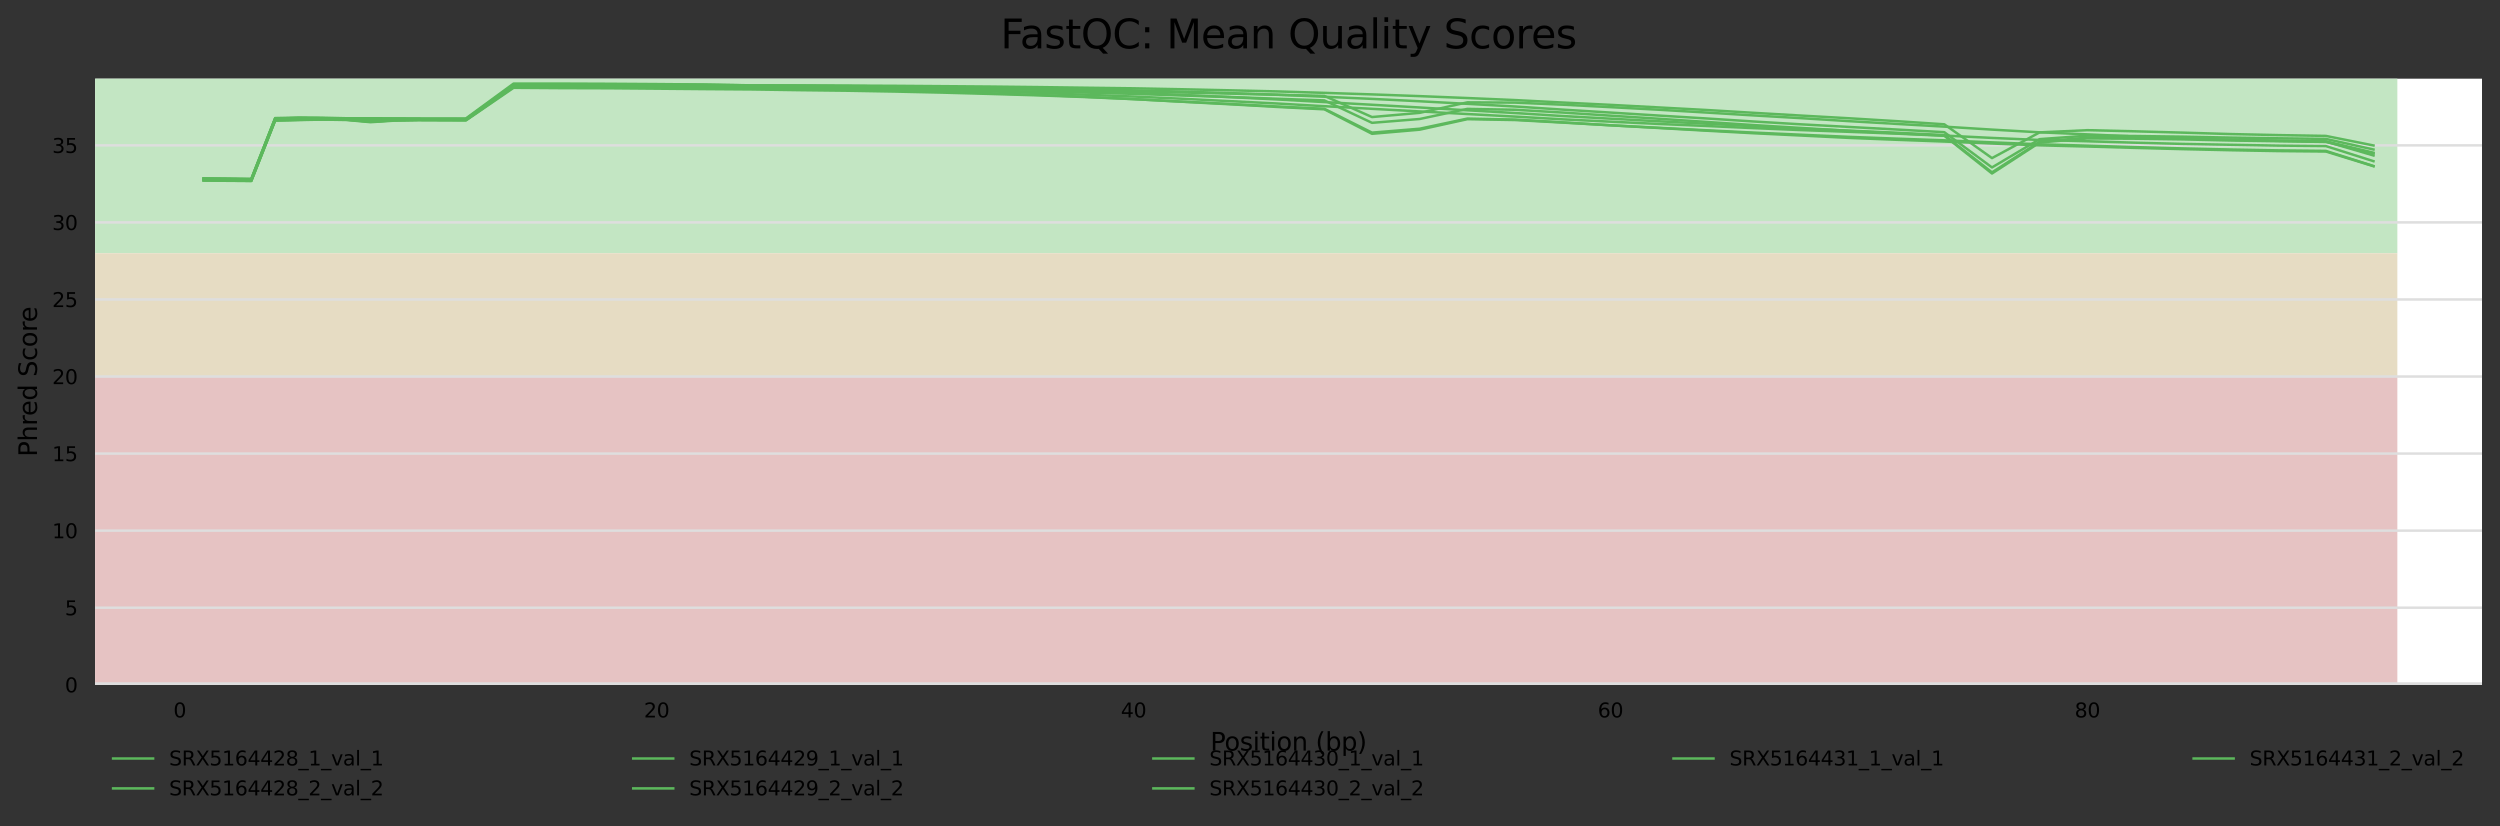 <?xml version="1.0" encoding="utf-8" standalone="no"?>
<!DOCTYPE svg PUBLIC "-//W3C//DTD SVG 1.1//EN"
  "http://www.w3.org/Graphics/SVG/1.1/DTD/svg11.dtd">
<svg xmlns:xlink="http://www.w3.org/1999/xlink" width="1000.318pt" height="330.542pt" viewBox="0 0 1000.318 330.542" xmlns="http://www.w3.org/2000/svg" version="1.1">
 <rect x="0" y="0" width="1000.318" height="330.542" fill="#333333" stroke="none"/>
 <defs>
  <style type="text/css">*{stroke-linejoin: round; stroke-linecap: butt}</style>
 </defs>
 <g id="figure_1">
  <g id="axes_1">
   <g id="patch_1">
    <path d="M 38.058 273.99 
L 993.118 273.99 
L 993.118 31.483 
L 38.058 31.483 
z
" style="fill: #ffffff"/>
   </g>
   <g id="patch_2">
    <path d="M 38.058 101.325 
L 959.247 101.325 
L 959.247 -342.669 
L 38.058 -342.669 
z
" clip-path="url(#p1256cb8063)" style="fill: #c3e6c3"/>
   </g>
   <g id="patch_3">
    <path d="M 38.058 150.658 
L 959.247 150.658 
L 959.247 101.325 
L 38.058 101.325 
z
" clip-path="url(#p1256cb8063)" style="fill: #e6dcc3"/>
   </g>
   <g id="patch_4">
    <path d="M 38.058 273.99 
L 959.247 273.99 
L 959.247 150.658 
L 38.058 150.658 
z
" clip-path="url(#p1256cb8063)" style="fill: #e6c3c3"/>
   </g>
   <g id="matplotlib.axis_1">
    <g id="xtick_1">
     <g id="text_1">
      <!-- 0 -->
      <g transform="translate(69.384 287.069) scale(0.08 -0.08)">
       <defs>
        <path id="DejaVuSans-30" d="M 2034 4250 
Q 1547 4250 1301 3770 
Q 1056 3291 1056 2328 
Q 1056 1369 1301 889 
Q 1547 409 2034 409 
Q 2525 409 2770 889 
Q 3016 1369 3016 2328 
Q 3016 3291 2770 3770 
Q 2525 4250 2034 4250 
z
M 2034 4750 
Q 2819 4750 3233 4129 
Q 3647 3509 3647 2328 
Q 3647 1150 3233 529 
Q 2819 -91 2034 -91 
Q 1250 -91 836 529 
Q 422 1150 422 2328 
Q 422 3509 836 4129 
Q 1250 4750 2034 4750 
z
" transform="scale(0.016)"/>
       </defs>
       <use xlink:href="#DejaVuSans-30"/>
      </g>
     </g>
    </g>
    <g id="xtick_2">
     <g id="text_2">
      <!-- 20 -->
      <g transform="translate(257.66 287.069) scale(0.08 -0.08)">
       <defs>
        <path id="DejaVuSans-32" d="M 1228 531 
L 3431 531 
L 3431 0 
L 469 0 
L 469 531 
Q 828 903 1448 1529 
Q 2069 2156 2228 2338 
Q 2531 2678 2651 2914 
Q 2772 3150 2772 3378 
Q 2772 3750 2511 3984 
Q 2250 4219 1831 4219 
Q 1534 4219 1204 4116 
Q 875 4013 500 3803 
L 500 4441 
Q 881 4594 1212 4672 
Q 1544 4750 1819 4750 
Q 2544 4750 2975 4387 
Q 3406 4025 3406 3419 
Q 3406 3131 3298 2873 
Q 3191 2616 2906 2266 
Q 2828 2175 2409 1742 
Q 1991 1309 1228 531 
z
" transform="scale(0.016)"/>
       </defs>
       <use xlink:href="#DejaVuSans-32"/>
       <use xlink:href="#DejaVuSans-30" x="63.623"/>
      </g>
     </g>
    </g>
    <g id="xtick_3">
     <g id="text_3">
      <!-- 40 -->
      <g transform="translate(448.481 287.069) scale(0.08 -0.08)">
       <defs>
        <path id="DejaVuSans-34" d="M 2419 4116 
L 825 1625 
L 2419 1625 
L 2419 4116 
z
M 2253 4666 
L 3047 4666 
L 3047 1625 
L 3713 1625 
L 3713 1100 
L 3047 1100 
L 3047 0 
L 2419 0 
L 2419 1100 
L 313 1100 
L 313 1709 
L 2253 4666 
z
" transform="scale(0.016)"/>
       </defs>
       <use xlink:href="#DejaVuSans-34"/>
       <use xlink:href="#DejaVuSans-30" x="63.623"/>
      </g>
     </g>
    </g>
    <g id="xtick_4">
     <g id="text_4">
      <!-- 60 -->
      <g transform="translate(639.302 287.069) scale(0.08 -0.08)">
       <defs>
        <path id="DejaVuSans-36" d="M 2113 2584 
Q 1688 2584 1439 2293 
Q 1191 2003 1191 1497 
Q 1191 994 1439 701 
Q 1688 409 2113 409 
Q 2538 409 2786 701 
Q 3034 994 3034 1497 
Q 3034 2003 2786 2293 
Q 2538 2584 2113 2584 
z
M 3366 4563 
L 3366 3988 
Q 3128 4100 2886 4159 
Q 2644 4219 2406 4219 
Q 1781 4219 1451 3797 
Q 1122 3375 1075 2522 
Q 1259 2794 1537 2939 
Q 1816 3084 2150 3084 
Q 2853 3084 3261 2657 
Q 3669 2231 3669 1497 
Q 3669 778 3244 343 
Q 2819 -91 2113 -91 
Q 1303 -91 875 529 
Q 447 1150 447 2328 
Q 447 3434 972 4092 
Q 1497 4750 2381 4750 
Q 2619 4750 2861 4703 
Q 3103 4656 3366 4563 
z
" transform="scale(0.016)"/>
       </defs>
       <use xlink:href="#DejaVuSans-36"/>
       <use xlink:href="#DejaVuSans-30" x="63.623"/>
      </g>
     </g>
    </g>
    <g id="xtick_5">
     <g id="text_5">
      <!-- 80 -->
      <g transform="translate(830.124 287.069) scale(0.08 -0.08)">
       <defs>
        <path id="DejaVuSans-38" d="M 2034 2216 
Q 1584 2216 1326 1975 
Q 1069 1734 1069 1313 
Q 1069 891 1326 650 
Q 1584 409 2034 409 
Q 2484 409 2743 651 
Q 3003 894 3003 1313 
Q 3003 1734 2745 1975 
Q 2488 2216 2034 2216 
z
M 1403 2484 
Q 997 2584 770 2862 
Q 544 3141 544 3541 
Q 544 4100 942 4425 
Q 1341 4750 2034 4750 
Q 2731 4750 3128 4425 
Q 3525 4100 3525 3541 
Q 3525 3141 3298 2862 
Q 3072 2584 2669 2484 
Q 3125 2378 3379 2068 
Q 3634 1759 3634 1313 
Q 3634 634 3220 271 
Q 2806 -91 2034 -91 
Q 1263 -91 848 271 
Q 434 634 434 1313 
Q 434 1759 690 2068 
Q 947 2378 1403 2484 
z
M 1172 3481 
Q 1172 3119 1398 2916 
Q 1625 2713 2034 2713 
Q 2441 2713 2670 2916 
Q 2900 3119 2900 3481 
Q 2900 3844 2670 4047 
Q 2441 4250 2034 4250 
Q 1625 4250 1398 4047 
Q 1172 3844 1172 3481 
z
" transform="scale(0.016)"/>
       </defs>
       <use xlink:href="#DejaVuSans-38"/>
       <use xlink:href="#DejaVuSans-30" x="63.623"/>
      </g>
     </g>
    </g>
    <g id="text_6">
     <!-- Position (bp) -->
     <g transform="translate(484.285 300.331) scale(0.1 -0.1)">
      <defs>
       <path id="DejaVuSans-50" d="M 1259 4147 
L 1259 2394 
L 2053 2394 
Q 2494 2394 2734 2622 
Q 2975 2850 2975 3272 
Q 2975 3691 2734 3919 
Q 2494 4147 2053 4147 
L 1259 4147 
z
M 628 4666 
L 2053 4666 
Q 2838 4666 3239 4311 
Q 3641 3956 3641 3272 
Q 3641 2581 3239 2228 
Q 2838 1875 2053 1875 
L 1259 1875 
L 1259 0 
L 628 0 
L 628 4666 
z
" transform="scale(0.016)"/>
       <path id="DejaVuSans-6f" d="M 1959 3097 
Q 1497 3097 1228 2736 
Q 959 2375 959 1747 
Q 959 1119 1226 758 
Q 1494 397 1959 397 
Q 2419 397 2687 759 
Q 2956 1122 2956 1747 
Q 2956 2369 2687 2733 
Q 2419 3097 1959 3097 
z
M 1959 3584 
Q 2709 3584 3137 3096 
Q 3566 2609 3566 1747 
Q 3566 888 3137 398 
Q 2709 -91 1959 -91 
Q 1206 -91 779 398 
Q 353 888 353 1747 
Q 353 2609 779 3096 
Q 1206 3584 1959 3584 
z
" transform="scale(0.016)"/>
       <path id="DejaVuSans-73" d="M 2834 3397 
L 2834 2853 
Q 2591 2978 2328 3040 
Q 2066 3103 1784 3103 
Q 1356 3103 1142 2972 
Q 928 2841 928 2578 
Q 928 2378 1081 2264 
Q 1234 2150 1697 2047 
L 1894 2003 
Q 2506 1872 2764 1633 
Q 3022 1394 3022 966 
Q 3022 478 2636 193 
Q 2250 -91 1575 -91 
Q 1294 -91 989 -36 
Q 684 19 347 128 
L 347 722 
Q 666 556 975 473 
Q 1284 391 1588 391 
Q 1994 391 2212 530 
Q 2431 669 2431 922 
Q 2431 1156 2273 1281 
Q 2116 1406 1581 1522 
L 1381 1569 
Q 847 1681 609 1914 
Q 372 2147 372 2553 
Q 372 3047 722 3315 
Q 1072 3584 1716 3584 
Q 2034 3584 2315 3537 
Q 2597 3491 2834 3397 
z
" transform="scale(0.016)"/>
       <path id="DejaVuSans-69" d="M 603 3500 
L 1178 3500 
L 1178 0 
L 603 0 
L 603 3500 
z
M 603 4863 
L 1178 4863 
L 1178 4134 
L 603 4134 
L 603 4863 
z
" transform="scale(0.016)"/>
       <path id="DejaVuSans-74" d="M 1172 4494 
L 1172 3500 
L 2356 3500 
L 2356 3053 
L 1172 3053 
L 1172 1153 
Q 1172 725 1289 603 
Q 1406 481 1766 481 
L 2356 481 
L 2356 0 
L 1766 0 
Q 1100 0 847 248 
Q 594 497 594 1153 
L 594 3053 
L 172 3053 
L 172 3500 
L 594 3500 
L 594 4494 
L 1172 4494 
z
" transform="scale(0.016)"/>
       <path id="DejaVuSans-6e" d="M 3513 2113 
L 3513 0 
L 2938 0 
L 2938 2094 
Q 2938 2591 2744 2837 
Q 2550 3084 2163 3084 
Q 1697 3084 1428 2787 
Q 1159 2491 1159 1978 
L 1159 0 
L 581 0 
L 581 3500 
L 1159 3500 
L 1159 2956 
Q 1366 3272 1645 3428 
Q 1925 3584 2291 3584 
Q 2894 3584 3203 3211 
Q 3513 2838 3513 2113 
z
" transform="scale(0.016)"/>
       <path id="DejaVuSans-20" transform="scale(0.016)"/>
       <path id="DejaVuSans-28" d="M 1984 4856 
Q 1566 4138 1362 3434 
Q 1159 2731 1159 2009 
Q 1159 1288 1364 580 
Q 1569 -128 1984 -844 
L 1484 -844 
Q 1016 -109 783 600 
Q 550 1309 550 2009 
Q 550 2706 781 3412 
Q 1013 4119 1484 4856 
L 1984 4856 
z
" transform="scale(0.016)"/>
       <path id="DejaVuSans-62" d="M 3116 1747 
Q 3116 2381 2855 2742 
Q 2594 3103 2138 3103 
Q 1681 3103 1420 2742 
Q 1159 2381 1159 1747 
Q 1159 1113 1420 752 
Q 1681 391 2138 391 
Q 2594 391 2855 752 
Q 3116 1113 3116 1747 
z
M 1159 2969 
Q 1341 3281 1617 3432 
Q 1894 3584 2278 3584 
Q 2916 3584 3314 3078 
Q 3713 2572 3713 1747 
Q 3713 922 3314 415 
Q 2916 -91 2278 -91 
Q 1894 -91 1617 61 
Q 1341 213 1159 525 
L 1159 0 
L 581 0 
L 581 4863 
L 1159 4863 
L 1159 2969 
z
" transform="scale(0.016)"/>
       <path id="DejaVuSans-70" d="M 1159 525 
L 1159 -1331 
L 581 -1331 
L 581 3500 
L 1159 3500 
L 1159 2969 
Q 1341 3281 1617 3432 
Q 1894 3584 2278 3584 
Q 2916 3584 3314 3078 
Q 3713 2572 3713 1747 
Q 3713 922 3314 415 
Q 2916 -91 2278 -91 
Q 1894 -91 1617 61 
Q 1341 213 1159 525 
z
M 3116 1747 
Q 3116 2381 2855 2742 
Q 2594 3103 2138 3103 
Q 1681 3103 1420 2742 
Q 1159 2381 1159 1747 
Q 1159 1113 1420 752 
Q 1681 391 2138 391 
Q 2594 391 2855 752 
Q 3116 1113 3116 1747 
z
" transform="scale(0.016)"/>
       <path id="DejaVuSans-29" d="M 513 4856 
L 1013 4856 
Q 1481 4119 1714 3412 
Q 1947 2706 1947 2009 
Q 1947 1309 1714 600 
Q 1481 -109 1013 -844 
L 513 -844 
Q 928 -128 1133 580 
Q 1338 1288 1338 2009 
Q 1338 2731 1133 3434 
Q 928 4138 513 4856 
z
" transform="scale(0.016)"/>
      </defs>
      <use xlink:href="#DejaVuSans-50"/>
      <use xlink:href="#DejaVuSans-6f" x="56.678"/>
      <use xlink:href="#DejaVuSans-73" x="117.859"/>
      <use xlink:href="#DejaVuSans-69" x="169.959"/>
      <use xlink:href="#DejaVuSans-74" x="197.742"/>
      <use xlink:href="#DejaVuSans-69" x="236.951"/>
      <use xlink:href="#DejaVuSans-6f" x="264.734"/>
      <use xlink:href="#DejaVuSans-6e" x="325.916"/>
      <use xlink:href="#DejaVuSans-20" x="389.295"/>
      <use xlink:href="#DejaVuSans-28" x="421.082"/>
      <use xlink:href="#DejaVuSans-62" x="460.096"/>
      <use xlink:href="#DejaVuSans-70" x="523.572"/>
      <use xlink:href="#DejaVuSans-29" x="587.049"/>
     </g>
    </g>
   </g>
   <g id="matplotlib.axis_2">
    <g id="ytick_1">
     <g id="line2d_1">
      <path d="M 38.058 273.99 
L 993.118 273.99 
" clip-path="url(#p1256cb8063)" style="fill: none; stroke: #dedede; stroke-linecap: square"/>
     </g>
     <g id="text_7">
      <!-- 0 -->
      <g transform="translate(25.968 277.029) scale(0.08 -0.08)">
       <use xlink:href="#DejaVuSans-30"/>
      </g>
     </g>
    </g>
    <g id="ytick_2">
     <g id="line2d_2">
      <path d="M 38.058 243.157 
L 993.118 243.157 
" clip-path="url(#p1256cb8063)" style="fill: none; stroke: #dedede; stroke-linecap: square"/>
     </g>
     <g id="text_8">
      <!-- 5 -->
      <g transform="translate(25.968 246.196) scale(0.08 -0.08)">
       <defs>
        <path id="DejaVuSans-35" d="M 691 4666 
L 3169 4666 
L 3169 4134 
L 1269 4134 
L 1269 2991 
Q 1406 3038 1543 3061 
Q 1681 3084 1819 3084 
Q 2600 3084 3056 2656 
Q 3513 2228 3513 1497 
Q 3513 744 3044 326 
Q 2575 -91 1722 -91 
Q 1428 -91 1123 -41 
Q 819 9 494 109 
L 494 744 
Q 775 591 1075 516 
Q 1375 441 1709 441 
Q 2250 441 2565 725 
Q 2881 1009 2881 1497 
Q 2881 1984 2565 2268 
Q 2250 2553 1709 2553 
Q 1456 2553 1204 2497 
Q 953 2441 691 2322 
L 691 4666 
z
" transform="scale(0.016)"/>
       </defs>
       <use xlink:href="#DejaVuSans-35"/>
      </g>
     </g>
    </g>
    <g id="ytick_3">
     <g id="line2d_3">
      <path d="M 38.058 212.324 
L 993.118 212.324 
" clip-path="url(#p1256cb8063)" style="fill: none; stroke: #dedede; stroke-linecap: square"/>
     </g>
     <g id="text_9">
      <!-- 10 -->
      <g transform="translate(20.878 215.363) scale(0.08 -0.08)">
       <defs>
        <path id="DejaVuSans-31" d="M 794 531 
L 1825 531 
L 1825 4091 
L 703 3866 
L 703 4441 
L 1819 4666 
L 2450 4666 
L 2450 531 
L 3481 531 
L 3481 0 
L 794 0 
L 794 531 
z
" transform="scale(0.016)"/>
       </defs>
       <use xlink:href="#DejaVuSans-31"/>
       <use xlink:href="#DejaVuSans-30" x="63.623"/>
      </g>
     </g>
    </g>
    <g id="ytick_4">
     <g id="line2d_4">
      <path d="M 38.058 181.491 
L 993.118 181.491 
" clip-path="url(#p1256cb8063)" style="fill: none; stroke: #dedede; stroke-linecap: square"/>
     </g>
     <g id="text_10">
      <!-- 15 -->
      <g transform="translate(20.878 184.531) scale(0.08 -0.08)">
       <use xlink:href="#DejaVuSans-31"/>
       <use xlink:href="#DejaVuSans-35" x="63.623"/>
      </g>
     </g>
    </g>
    <g id="ytick_5">
     <g id="line2d_5">
      <path d="M 38.058 150.658 
L 993.118 150.658 
" clip-path="url(#p1256cb8063)" style="fill: none; stroke: #dedede; stroke-linecap: square"/>
     </g>
     <g id="text_11">
      <!-- 20 -->
      <g transform="translate(20.878 153.698) scale(0.08 -0.08)">
       <use xlink:href="#DejaVuSans-32"/>
       <use xlink:href="#DejaVuSans-30" x="63.623"/>
      </g>
     </g>
    </g>
    <g id="ytick_6">
     <g id="line2d_6">
      <path d="M 38.058 119.825 
L 993.118 119.825 
" clip-path="url(#p1256cb8063)" style="fill: none; stroke: #dedede; stroke-linecap: square"/>
     </g>
     <g id="text_12">
      <!-- 25 -->
      <g transform="translate(20.878 122.865) scale(0.08 -0.08)">
       <use xlink:href="#DejaVuSans-32"/>
       <use xlink:href="#DejaVuSans-35" x="63.623"/>
      </g>
     </g>
    </g>
    <g id="ytick_7">
     <g id="line2d_7">
      <path d="M 38.058 88.992 
L 993.118 88.992 
" clip-path="url(#p1256cb8063)" style="fill: none; stroke: #dedede; stroke-linecap: square"/>
     </g>
     <g id="text_13">
      <!-- 30 -->
      <g transform="translate(20.878 92.032) scale(0.08 -0.08)">
       <defs>
        <path id="DejaVuSans-33" d="M 2597 2516 
Q 3050 2419 3304 2112 
Q 3559 1806 3559 1356 
Q 3559 666 3084 287 
Q 2609 -91 1734 -91 
Q 1441 -91 1130 -33 
Q 819 25 488 141 
L 488 750 
Q 750 597 1062 519 
Q 1375 441 1716 441 
Q 2309 441 2620 675 
Q 2931 909 2931 1356 
Q 2931 1769 2642 2001 
Q 2353 2234 1838 2234 
L 1294 2234 
L 1294 2753 
L 1863 2753 
Q 2328 2753 2575 2939 
Q 2822 3125 2822 3475 
Q 2822 3834 2567 4026 
Q 2313 4219 1838 4219 
Q 1578 4219 1281 4162 
Q 984 4106 628 3988 
L 628 4550 
Q 988 4650 1302 4700 
Q 1616 4750 1894 4750 
Q 2613 4750 3031 4423 
Q 3450 4097 3450 3541 
Q 3450 3153 3228 2886 
Q 3006 2619 2597 2516 
z
" transform="scale(0.016)"/>
       </defs>
       <use xlink:href="#DejaVuSans-33"/>
       <use xlink:href="#DejaVuSans-30" x="63.623"/>
      </g>
     </g>
    </g>
    <g id="ytick_8">
     <g id="line2d_8">
      <path d="M 38.058 58.159 
L 993.118 58.159 
" clip-path="url(#p1256cb8063)" style="fill: none; stroke: #dedede; stroke-linecap: square"/>
     </g>
     <g id="text_14">
      <!-- 35 -->
      <g transform="translate(20.878 61.199) scale(0.08 -0.08)">
       <use xlink:href="#DejaVuSans-33"/>
       <use xlink:href="#DejaVuSans-35" x="63.623"/>
      </g>
     </g>
    </g>
    <g id="text_15">
     <!-- Phred Score -->
     <g transform="translate(14.798 182.705) rotate(-90) scale(0.1 -0.1)">
      <defs>
       <path id="DejaVuSans-68" d="M 3513 2113 
L 3513 0 
L 2938 0 
L 2938 2094 
Q 2938 2591 2744 2837 
Q 2550 3084 2163 3084 
Q 1697 3084 1428 2787 
Q 1159 2491 1159 1978 
L 1159 0 
L 581 0 
L 581 4863 
L 1159 4863 
L 1159 2956 
Q 1366 3272 1645 3428 
Q 1925 3584 2291 3584 
Q 2894 3584 3203 3211 
Q 3513 2838 3513 2113 
z
" transform="scale(0.016)"/>
       <path id="DejaVuSans-72" d="M 2631 2963 
Q 2534 3019 2420 3045 
Q 2306 3072 2169 3072 
Q 1681 3072 1420 2755 
Q 1159 2438 1159 1844 
L 1159 0 
L 581 0 
L 581 3500 
L 1159 3500 
L 1159 2956 
Q 1341 3275 1631 3429 
Q 1922 3584 2338 3584 
Q 2397 3584 2469 3576 
Q 2541 3569 2628 3553 
L 2631 2963 
z
" transform="scale(0.016)"/>
       <path id="DejaVuSans-65" d="M 3597 1894 
L 3597 1613 
L 953 1613 
Q 991 1019 1311 708 
Q 1631 397 2203 397 
Q 2534 397 2845 478 
Q 3156 559 3463 722 
L 3463 178 
Q 3153 47 2828 -22 
Q 2503 -91 2169 -91 
Q 1331 -91 842 396 
Q 353 884 353 1716 
Q 353 2575 817 3079 
Q 1281 3584 2069 3584 
Q 2775 3584 3186 3129 
Q 3597 2675 3597 1894 
z
M 3022 2063 
Q 3016 2534 2758 2815 
Q 2500 3097 2075 3097 
Q 1594 3097 1305 2825 
Q 1016 2553 972 2059 
L 3022 2063 
z
" transform="scale(0.016)"/>
       <path id="DejaVuSans-64" d="M 2906 2969 
L 2906 4863 
L 3481 4863 
L 3481 0 
L 2906 0 
L 2906 525 
Q 2725 213 2448 61 
Q 2172 -91 1784 -91 
Q 1150 -91 751 415 
Q 353 922 353 1747 
Q 353 2572 751 3078 
Q 1150 3584 1784 3584 
Q 2172 3584 2448 3432 
Q 2725 3281 2906 2969 
z
M 947 1747 
Q 947 1113 1208 752 
Q 1469 391 1925 391 
Q 2381 391 2643 752 
Q 2906 1113 2906 1747 
Q 2906 2381 2643 2742 
Q 2381 3103 1925 3103 
Q 1469 3103 1208 2742 
Q 947 2381 947 1747 
z
" transform="scale(0.016)"/>
       <path id="DejaVuSans-53" d="M 3425 4513 
L 3425 3897 
Q 3066 4069 2747 4153 
Q 2428 4238 2131 4238 
Q 1616 4238 1336 4038 
Q 1056 3838 1056 3469 
Q 1056 3159 1242 3001 
Q 1428 2844 1947 2747 
L 2328 2669 
Q 3034 2534 3370 2195 
Q 3706 1856 3706 1288 
Q 3706 609 3251 259 
Q 2797 -91 1919 -91 
Q 1588 -91 1214 -16 
Q 841 59 441 206 
L 441 856 
Q 825 641 1194 531 
Q 1563 422 1919 422 
Q 2459 422 2753 634 
Q 3047 847 3047 1241 
Q 3047 1584 2836 1778 
Q 2625 1972 2144 2069 
L 1759 2144 
Q 1053 2284 737 2584 
Q 422 2884 422 3419 
Q 422 4038 858 4394 
Q 1294 4750 2059 4750 
Q 2388 4750 2728 4690 
Q 3069 4631 3425 4513 
z
" transform="scale(0.016)"/>
       <path id="DejaVuSans-63" d="M 3122 3366 
L 3122 2828 
Q 2878 2963 2633 3030 
Q 2388 3097 2138 3097 
Q 1578 3097 1268 2742 
Q 959 2388 959 1747 
Q 959 1106 1268 751 
Q 1578 397 2138 397 
Q 2388 397 2633 464 
Q 2878 531 3122 666 
L 3122 134 
Q 2881 22 2623 -34 
Q 2366 -91 2075 -91 
Q 1284 -91 818 406 
Q 353 903 353 1747 
Q 353 2603 823 3093 
Q 1294 3584 2113 3584 
Q 2378 3584 2631 3529 
Q 2884 3475 3122 3366 
z
" transform="scale(0.016)"/>
      </defs>
      <use xlink:href="#DejaVuSans-50"/>
      <use xlink:href="#DejaVuSans-68" x="60.303"/>
      <use xlink:href="#DejaVuSans-72" x="123.682"/>
      <use xlink:href="#DejaVuSans-65" x="162.545"/>
      <use xlink:href="#DejaVuSans-64" x="224.068"/>
      <use xlink:href="#DejaVuSans-20" x="287.545"/>
      <use xlink:href="#DejaVuSans-53" x="319.332"/>
      <use xlink:href="#DejaVuSans-63" x="382.809"/>
      <use xlink:href="#DejaVuSans-6f" x="437.789"/>
      <use xlink:href="#DejaVuSans-72" x="498.971"/>
      <use xlink:href="#DejaVuSans-65" x="537.834"/>
     </g>
    </g>
   </g>
   <g id="line2d_9">
    <path d="M 81.47 71.529 
L 91.011 71.588 
L 100.552 71.695 
L 110.093 47.405 
L 119.634 47.178 
L 129.175 47.297 
L 138.716 47.531 
L 148.257 47.542 
L 157.798 47.661 
L 167.339 47.655 
L 186.422 47.653 
L 205.504 33.862 
L 224.586 33.761 
L 243.668 33.715 
L 262.75 33.757 
L 281.832 33.895 
L 300.914 34.174 
L 319.996 34.18 
L 339.079 34.25 
L 358.161 34.333 
L 377.243 34.476 
L 396.325 34.629 
L 415.407 34.844 
L 434.489 35.097 
L 453.571 35.334 
L 472.653 35.705 
L 491.735 36.127 
L 510.818 36.57 
L 529.9 37.156 
L 548.982 37.773 
L 568.064 38.461 
L 587.146 39.224 
L 606.228 40.04 
L 625.31 41.022 
L 644.392 41.951 
L 663.475 42.969 
L 682.557 43.992 
L 701.639 45.138 
L 720.721 46.245 
L 739.803 47.315 
L 758.885 48.472 
L 777.967 49.731 
L 797.049 63.263 
L 816.131 52.962 
L 835.214 52.087 
L 854.296 52.546 
L 873.378 53.069 
L 892.46 53.638 
L 911.542 54.053 
L 930.624 54.376 
L 949.706 58.203 
" clip-path="url(#p1256cb8063)" style="fill: none; stroke: #5cb85c; stroke-linecap: square"/>
   </g>
   <g id="line2d_10">
    <path d="M 81.47 72.175 
L 91.011 72.24 
L 100.552 72.344 
L 110.093 48.13 
L 119.634 47.907 
L 129.175 47.735 
L 138.716 47.849 
L 148.257 48.665 
L 157.798 48.128 
L 167.339 47.941 
L 186.422 47.978 
L 205.504 34.58 
L 224.586 34.591 
L 243.668 34.523 
L 262.75 34.576 
L 281.832 34.699 
L 300.914 34.767 
L 319.996 34.948 
L 339.079 35.039 
L 358.161 35.201 
L 377.243 35.39 
L 396.325 35.629 
L 415.407 35.877 
L 434.489 36.163 
L 453.571 36.538 
L 472.653 37.008 
L 491.735 37.433 
L 510.818 37.927 
L 529.9 38.371 
L 548.982 46.834 
L 568.064 45.153 
L 587.146 40.948 
L 606.228 41.063 
L 625.31 41.896 
L 644.392 42.878 
L 663.475 43.897 
L 682.557 45.024 
L 701.639 46.183 
L 720.721 47.289 
L 739.803 48.475 
L 758.885 49.582 
L 777.967 50.67 
L 797.049 51.859 
L 816.131 52.945 
L 835.214 53.766 
L 854.296 54.603 
L 873.378 55.323 
L 892.46 55.896 
L 911.542 56.357 
L 930.624 56.625 
L 949.706 62.211 
" clip-path="url(#p1256cb8063)" style="fill: none; stroke: #5cb85c; stroke-linecap: square"/>
   </g>
   <g id="line2d_11">
    <path d="M 81.47 71.469 
L 91.011 71.614 
L 100.552 71.715 
L 110.093 47.439 
L 119.634 47.21 
L 129.175 47.298 
L 138.716 47.555 
L 148.257 47.561 
L 157.798 47.567 
L 167.339 47.617 
L 186.422 47.655 
L 205.504 33.918 
L 224.586 33.922 
L 243.668 33.955 
L 262.75 34.031 
L 281.832 34.167 
L 300.914 34.467 
L 319.996 34.483 
L 339.079 34.602 
L 358.161 34.719 
L 377.243 34.903 
L 396.325 35.118 
L 415.407 35.42 
L 434.489 35.772 
L 453.571 36.132 
L 472.653 36.644 
L 491.735 37.237 
L 510.818 37.889 
L 529.9 38.707 
L 548.982 39.568 
L 568.064 40.517 
L 587.146 41.549 
L 606.228 42.615 
L 625.31 43.863 
L 644.392 45.037 
L 663.475 46.224 
L 682.557 47.384 
L 701.639 48.612 
L 720.721 49.752 
L 739.803 50.792 
L 758.885 51.825 
L 777.967 52.888 
L 797.049 66.995 
L 816.131 55.665 
L 835.214 54.289 
L 854.296 54.415 
L 873.378 54.683 
L 892.46 55.053 
L 911.542 55.332 
L 930.624 55.582 
L 949.706 59.822 
" clip-path="url(#p1256cb8063)" style="fill: none; stroke: #5cb85c; stroke-linecap: square"/>
   </g>
   <g id="line2d_12">
    <path d="M 81.47 72.14 
L 91.011 72.302 
L 100.552 72.385 
L 110.093 48.196 
L 119.634 47.966 
L 129.175 47.774 
L 138.716 47.922 
L 148.257 48.723 
L 157.798 48.157 
L 167.339 48.002 
L 186.422 48.076 
L 205.504 34.824 
L 224.586 34.908 
L 243.668 34.923 
L 262.75 35.009 
L 281.832 35.145 
L 300.914 35.231 
L 319.996 35.43 
L 339.079 35.578 
L 358.161 35.784 
L 377.243 36.024 
L 396.325 36.331 
L 415.407 36.656 
L 434.489 37.055 
L 453.571 37.561 
L 472.653 38.203 
L 491.735 38.792 
L 510.818 39.505 
L 529.9 40.171 
L 548.982 49.147 
L 568.064 47.612 
L 587.146 43.565 
L 606.228 43.92 
L 625.31 45.039 
L 644.392 46.278 
L 663.475 47.494 
L 682.557 48.77 
L 701.639 50.04 
L 720.721 51.191 
L 739.803 52.359 
L 758.885 53.344 
L 777.967 54.235 
L 797.049 55.183 
L 816.131 56.013 
L 835.214 56.523 
L 854.296 57.095 
L 873.378 57.583 
L 892.46 57.928 
L 911.542 58.261 
L 930.624 58.446 
L 949.706 64.498 
" clip-path="url(#p1256cb8063)" style="fill: none; stroke: #5cb85c; stroke-linecap: square"/>
   </g>
   <g id="line2d_13">
    <path d="M 81.47 71.347 
L 91.011 71.444 
L 100.552 71.546 
L 110.093 47.233 
L 119.634 47.044 
L 129.175 47.095 
L 138.716 47.319 
L 148.257 47.324 
L 157.798 47.333 
L 167.339 47.381 
L 186.422 47.401 
L 205.504 33.432 
L 224.586 33.444 
L 243.668 33.517 
L 262.75 33.642 
L 281.832 33.804 
L 300.914 34.151 
L 319.996 34.207 
L 339.079 34.384 
L 358.161 34.619 
L 377.243 34.967 
L 396.325 35.36 
L 415.407 35.88 
L 434.489 36.481 
L 453.571 37.129 
L 472.653 37.949 
L 491.735 38.858 
L 510.818 39.783 
L 529.9 40.849 
L 548.982 41.913 
L 568.064 43.006 
L 587.146 44.135 
L 606.228 45.231 
L 625.31 46.435 
L 644.392 47.481 
L 663.475 48.522 
L 682.557 49.498 
L 701.639 50.52 
L 720.721 51.447 
L 739.803 52.279 
L 758.885 53.111 
L 777.967 54.051 
L 797.049 68.961 
L 816.131 56.692 
L 835.214 55.047 
L 854.296 55.149 
L 873.378 55.451 
L 892.46 55.912 
L 911.542 56.251 
L 930.624 56.539 
L 949.706 61.114 
" clip-path="url(#p1256cb8063)" style="fill: none; stroke: #5cb85c; stroke-linecap: square"/>
   </g>
   <g id="line2d_14">
    <path d="M 81.47 72.216 
L 91.011 72.344 
L 100.552 72.405 
L 110.093 48.227 
L 119.634 48.036 
L 129.175 47.851 
L 138.716 48.013 
L 148.257 48.892 
L 157.798 48.273 
L 167.339 48.111 
L 186.422 48.192 
L 205.504 35.131 
L 224.586 35.268 
L 243.668 35.32 
L 262.75 35.482 
L 281.832 35.654 
L 300.914 35.792 
L 319.996 36.08 
L 339.079 36.303 
L 358.161 36.643 
L 377.243 37.066 
L 396.325 37.592 
L 415.407 38.16 
L 434.489 38.847 
L 453.571 39.668 
L 472.653 40.648 
L 491.735 41.58 
L 510.818 42.6 
L 529.9 43.525 
L 548.982 53.067 
L 568.064 51.498 
L 587.146 47.442 
L 606.228 47.856 
L 625.31 48.967 
L 644.392 50.142 
L 663.475 51.201 
L 682.557 52.289 
L 701.639 53.315 
L 720.721 54.235 
L 739.803 55.179 
L 758.885 55.936 
L 777.967 56.639 
L 797.049 57.433 
L 816.131 58.162 
L 835.214 58.632 
L 854.296 59.181 
L 873.378 59.678 
L 892.46 60.108 
L 911.542 60.453 
L 930.624 60.63 
L 949.706 66.508 
" clip-path="url(#p1256cb8063)" style="fill: none; stroke: #5cb85c; stroke-linecap: square"/>
   </g>
   <g id="line2d_15">
    <path d="M 81.47 71.508 
L 91.011 71.664 
L 100.552 71.781 
L 110.093 47.505 
L 119.634 47.278 
L 129.175 47.369 
L 138.716 47.653 
L 148.257 47.654 
L 157.798 47.652 
L 167.339 47.7 
L 186.422 47.751 
L 205.504 34.191 
L 224.586 34.234 
L 243.668 34.321 
L 262.75 34.445 
L 281.832 34.616 
L 300.914 34.999 
L 319.996 35.128 
L 339.079 35.379 
L 358.161 35.665 
L 377.243 36.092 
L 396.325 36.581 
L 415.407 37.203 
L 434.489 37.904 
L 453.571 38.621 
L 472.653 39.498 
L 491.735 40.452 
L 510.818 41.402 
L 529.9 42.496 
L 548.982 43.545 
L 568.064 44.588 
L 587.146 45.632 
L 606.228 46.653 
L 625.31 47.753 
L 644.392 48.684 
L 663.475 49.585 
L 682.557 50.402 
L 701.639 51.271 
L 720.721 52.055 
L 739.803 52.746 
L 758.885 53.474 
L 777.967 54.33 
L 797.049 69.423 
L 816.131 57.03 
L 835.214 55.398 
L 854.296 55.505 
L 873.378 55.779 
L 892.46 56.223 
L 911.542 56.513 
L 930.624 56.801 
L 949.706 61.381 
" clip-path="url(#p1256cb8063)" style="fill: none; stroke: #5cb85c; stroke-linecap: square"/>
   </g>
   <g id="line2d_16">
    <path d="M 81.47 71.901 
L 91.011 72.064 
L 100.552 72.162 
L 110.093 47.906 
L 119.634 47.727 
L 129.175 47.545 
L 138.716 47.692 
L 148.257 48.497 
L 157.798 47.935 
L 167.339 47.756 
L 186.422 47.85 
L 205.504 34.514 
L 224.586 34.642 
L 243.668 34.713 
L 262.75 34.867 
L 281.832 35.046 
L 300.914 35.219 
L 319.996 35.558 
L 339.079 35.817 
L 358.161 36.216 
L 377.243 36.71 
L 396.325 37.314 
L 415.407 37.966 
L 434.489 38.74 
L 453.571 39.651 
L 472.653 40.7 
L 491.735 41.701 
L 510.818 42.784 
L 529.9 43.746 
L 548.982 53.537 
L 568.064 51.892 
L 587.146 47.685 
L 606.228 48.033 
L 625.31 49.052 
L 644.392 50.134 
L 663.475 51.122 
L 682.557 52.107 
L 701.639 53.044 
L 720.721 53.903 
L 739.803 54.755 
L 758.885 55.47 
L 777.967 56.144 
L 797.049 56.954 
L 816.131 57.734 
L 835.214 58.274 
L 854.296 58.863 
L 873.378 59.376 
L 892.46 59.822 
L 911.542 60.161 
L 930.624 60.367 
L 949.706 66.431 
" clip-path="url(#p1256cb8063)" style="fill: none; stroke: #5cb85c; stroke-linecap: square"/>
   </g>
   <g id="line2d_17">
    <path d="M 38.058 273.99 
L 993.118 273.99 
" clip-path="url(#p1256cb8063)" style="fill: none; stroke: #dedede; stroke-width: 2; stroke-linecap: square"/>
   </g>
   <g id="text_16">
    <!-- FastQC: Mean Quality Scores -->
    <g transform="translate(400.349 19.358) scale(0.16 -0.16)">
     <defs>
      <path id="DejaVuSans-46" d="M 628 4666 
L 3309 4666 
L 3309 4134 
L 1259 4134 
L 1259 2759 
L 3109 2759 
L 3109 2228 
L 1259 2228 
L 1259 0 
L 628 0 
L 628 4666 
z
" transform="scale(0.016)"/>
      <path id="DejaVuSans-61" d="M 2194 1759 
Q 1497 1759 1228 1600 
Q 959 1441 959 1056 
Q 959 750 1161 570 
Q 1363 391 1709 391 
Q 2188 391 2477 730 
Q 2766 1069 2766 1631 
L 2766 1759 
L 2194 1759 
z
M 3341 1997 
L 3341 0 
L 2766 0 
L 2766 531 
Q 2569 213 2275 61 
Q 1981 -91 1556 -91 
Q 1019 -91 701 211 
Q 384 513 384 1019 
Q 384 1609 779 1909 
Q 1175 2209 1959 2209 
L 2766 2209 
L 2766 2266 
Q 2766 2663 2505 2880 
Q 2244 3097 1772 3097 
Q 1472 3097 1187 3025 
Q 903 2953 641 2809 
L 641 3341 
Q 956 3463 1253 3523 
Q 1550 3584 1831 3584 
Q 2591 3584 2966 3190 
Q 3341 2797 3341 1997 
z
" transform="scale(0.016)"/>
      <path id="DejaVuSans-51" d="M 2522 4238 
Q 1834 4238 1429 3725 
Q 1025 3213 1025 2328 
Q 1025 1447 1429 934 
Q 1834 422 2522 422 
Q 3209 422 3611 934 
Q 4013 1447 4013 2328 
Q 4013 3213 3611 3725 
Q 3209 4238 2522 4238 
z
M 3406 84 
L 4238 -825 
L 3475 -825 
L 2784 -78 
Q 2681 -84 2626 -87 
Q 2572 -91 2522 -91 
Q 1538 -91 948 567 
Q 359 1225 359 2328 
Q 359 3434 948 4092 
Q 1538 4750 2522 4750 
Q 3503 4750 4090 4092 
Q 4678 3434 4678 2328 
Q 4678 1516 4351 937 
Q 4025 359 3406 84 
z
" transform="scale(0.016)"/>
      <path id="DejaVuSans-43" d="M 4122 4306 
L 4122 3641 
Q 3803 3938 3442 4084 
Q 3081 4231 2675 4231 
Q 1875 4231 1450 3742 
Q 1025 3253 1025 2328 
Q 1025 1406 1450 917 
Q 1875 428 2675 428 
Q 3081 428 3442 575 
Q 3803 722 4122 1019 
L 4122 359 
Q 3791 134 3420 21 
Q 3050 -91 2638 -91 
Q 1578 -91 968 557 
Q 359 1206 359 2328 
Q 359 3453 968 4101 
Q 1578 4750 2638 4750 
Q 3056 4750 3426 4639 
Q 3797 4528 4122 4306 
z
" transform="scale(0.016)"/>
      <path id="DejaVuSans-3a" d="M 750 794 
L 1409 794 
L 1409 0 
L 750 0 
L 750 794 
z
M 750 3309 
L 1409 3309 
L 1409 2516 
L 750 2516 
L 750 3309 
z
" transform="scale(0.016)"/>
      <path id="DejaVuSans-4d" d="M 628 4666 
L 1569 4666 
L 2759 1491 
L 3956 4666 
L 4897 4666 
L 4897 0 
L 4281 0 
L 4281 4097 
L 3078 897 
L 2444 897 
L 1241 4097 
L 1241 0 
L 628 0 
L 628 4666 
z
" transform="scale(0.016)"/>
      <path id="DejaVuSans-75" d="M 544 1381 
L 544 3500 
L 1119 3500 
L 1119 1403 
Q 1119 906 1312 657 
Q 1506 409 1894 409 
Q 2359 409 2629 706 
Q 2900 1003 2900 1516 
L 2900 3500 
L 3475 3500 
L 3475 0 
L 2900 0 
L 2900 538 
Q 2691 219 2414 64 
Q 2138 -91 1772 -91 
Q 1169 -91 856 284 
Q 544 659 544 1381 
z
M 1991 3584 
L 1991 3584 
z
" transform="scale(0.016)"/>
      <path id="DejaVuSans-6c" d="M 603 4863 
L 1178 4863 
L 1178 0 
L 603 0 
L 603 4863 
z
" transform="scale(0.016)"/>
      <path id="DejaVuSans-79" d="M 2059 -325 
Q 1816 -950 1584 -1140 
Q 1353 -1331 966 -1331 
L 506 -1331 
L 506 -850 
L 844 -850 
Q 1081 -850 1212 -737 
Q 1344 -625 1503 -206 
L 1606 56 
L 191 3500 
L 800 3500 
L 1894 763 
L 2988 3500 
L 3597 3500 
L 2059 -325 
z
" transform="scale(0.016)"/>
     </defs>
     <use xlink:href="#DejaVuSans-46"/>
     <use xlink:href="#DejaVuSans-61" x="48.395"/>
     <use xlink:href="#DejaVuSans-73" x="109.674"/>
     <use xlink:href="#DejaVuSans-74" x="161.773"/>
     <use xlink:href="#DejaVuSans-51" x="200.982"/>
     <use xlink:href="#DejaVuSans-43" x="279.693"/>
     <use xlink:href="#DejaVuSans-3a" x="349.518"/>
     <use xlink:href="#DejaVuSans-20" x="383.209"/>
     <use xlink:href="#DejaVuSans-4d" x="414.996"/>
     <use xlink:href="#DejaVuSans-65" x="501.275"/>
     <use xlink:href="#DejaVuSans-61" x="562.799"/>
     <use xlink:href="#DejaVuSans-6e" x="624.078"/>
     <use xlink:href="#DejaVuSans-20" x="687.457"/>
     <use xlink:href="#DejaVuSans-51" x="719.244"/>
     <use xlink:href="#DejaVuSans-75" x="797.955"/>
     <use xlink:href="#DejaVuSans-61" x="861.334"/>
     <use xlink:href="#DejaVuSans-6c" x="922.613"/>
     <use xlink:href="#DejaVuSans-69" x="950.396"/>
     <use xlink:href="#DejaVuSans-74" x="978.18"/>
     <use xlink:href="#DejaVuSans-79" x="1017.389"/>
     <use xlink:href="#DejaVuSans-20" x="1076.568"/>
     <use xlink:href="#DejaVuSans-53" x="1108.355"/>
     <use xlink:href="#DejaVuSans-63" x="1171.832"/>
     <use xlink:href="#DejaVuSans-6f" x="1226.812"/>
     <use xlink:href="#DejaVuSans-72" x="1287.994"/>
     <use xlink:href="#DejaVuSans-65" x="1326.857"/>
     <use xlink:href="#DejaVuSans-73" x="1388.381"/>
    </g>
   </g>
   <g id="legend_1">
    <g id="line2d_18">
     <path d="M 45.258 303.49 
L 53.258 303.49 
L 61.258 303.49 
" style="fill: none; stroke: #5cb85c; stroke-linecap: square"/>
    </g>
    <g id="text_17">
     <!-- SRX5164428_1_val_1 -->
     <g transform="translate(67.658 306.29) scale(0.08 -0.08)">
      <defs>
       <path id="DejaVuSans-52" d="M 2841 2188 
Q 3044 2119 3236 1894 
Q 3428 1669 3622 1275 
L 4263 0 
L 3584 0 
L 2988 1197 
Q 2756 1666 2539 1819 
Q 2322 1972 1947 1972 
L 1259 1972 
L 1259 0 
L 628 0 
L 628 4666 
L 2053 4666 
Q 2853 4666 3247 4331 
Q 3641 3997 3641 3322 
Q 3641 2881 3436 2590 
Q 3231 2300 2841 2188 
z
M 1259 4147 
L 1259 2491 
L 2053 2491 
Q 2509 2491 2742 2702 
Q 2975 2913 2975 3322 
Q 2975 3731 2742 3939 
Q 2509 4147 2053 4147 
L 1259 4147 
z
" transform="scale(0.016)"/>
       <path id="DejaVuSans-58" d="M 403 4666 
L 1081 4666 
L 2241 2931 
L 3406 4666 
L 4084 4666 
L 2584 2425 
L 4184 0 
L 3506 0 
L 2194 1984 
L 872 0 
L 191 0 
L 1856 2491 
L 403 4666 
z
" transform="scale(0.016)"/>
       <path id="DejaVuSans-5f" d="M 3263 -1063 
L 3263 -1509 
L -63 -1509 
L -63 -1063 
L 3263 -1063 
z
" transform="scale(0.016)"/>
       <path id="DejaVuSans-76" d="M 191 3500 
L 800 3500 
L 1894 563 
L 2988 3500 
L 3597 3500 
L 2284 0 
L 1503 0 
L 191 3500 
z
" transform="scale(0.016)"/>
      </defs>
      <use xlink:href="#DejaVuSans-53"/>
      <use xlink:href="#DejaVuSans-52" x="63.477"/>
      <use xlink:href="#DejaVuSans-58" x="132.959"/>
      <use xlink:href="#DejaVuSans-35" x="201.465"/>
      <use xlink:href="#DejaVuSans-31" x="265.088"/>
      <use xlink:href="#DejaVuSans-36" x="328.711"/>
      <use xlink:href="#DejaVuSans-34" x="392.334"/>
      <use xlink:href="#DejaVuSans-34" x="455.957"/>
      <use xlink:href="#DejaVuSans-32" x="519.58"/>
      <use xlink:href="#DejaVuSans-38" x="583.203"/>
      <use xlink:href="#DejaVuSans-5f" x="646.826"/>
      <use xlink:href="#DejaVuSans-31" x="696.826"/>
      <use xlink:href="#DejaVuSans-5f" x="760.449"/>
      <use xlink:href="#DejaVuSans-76" x="810.449"/>
      <use xlink:href="#DejaVuSans-61" x="869.629"/>
      <use xlink:href="#DejaVuSans-6c" x="930.908"/>
      <use xlink:href="#DejaVuSans-5f" x="958.691"/>
      <use xlink:href="#DejaVuSans-31" x="1008.691"/>
     </g>
    </g>
    <g id="line2d_19">
     <path d="M 45.258 315.455 
L 53.258 315.455 
L 61.258 315.455 
" style="fill: none; stroke: #5cb85c; stroke-linecap: square"/>
    </g>
    <g id="text_18">
     <!-- SRX5164428_2_val_2 -->
     <g transform="translate(67.658 318.255) scale(0.08 -0.08)">
      <use xlink:href="#DejaVuSans-53"/>
      <use xlink:href="#DejaVuSans-52" x="63.477"/>
      <use xlink:href="#DejaVuSans-58" x="132.959"/>
      <use xlink:href="#DejaVuSans-35" x="201.465"/>
      <use xlink:href="#DejaVuSans-31" x="265.088"/>
      <use xlink:href="#DejaVuSans-36" x="328.711"/>
      <use xlink:href="#DejaVuSans-34" x="392.334"/>
      <use xlink:href="#DejaVuSans-34" x="455.957"/>
      <use xlink:href="#DejaVuSans-32" x="519.58"/>
      <use xlink:href="#DejaVuSans-38" x="583.203"/>
      <use xlink:href="#DejaVuSans-5f" x="646.826"/>
      <use xlink:href="#DejaVuSans-32" x="696.826"/>
      <use xlink:href="#DejaVuSans-5f" x="760.449"/>
      <use xlink:href="#DejaVuSans-76" x="810.449"/>
      <use xlink:href="#DejaVuSans-61" x="869.629"/>
      <use xlink:href="#DejaVuSans-6c" x="930.908"/>
      <use xlink:href="#DejaVuSans-5f" x="958.691"/>
      <use xlink:href="#DejaVuSans-32" x="1008.691"/>
     </g>
    </g>
    <g id="line2d_20">
     <path d="M 253.376 303.49 
L 261.376 303.49 
L 269.376 303.49 
" style="fill: none; stroke: #5cb85c; stroke-linecap: square"/>
    </g>
    <g id="text_19">
     <!-- SRX5164429_1_val_1 -->
     <g transform="translate(275.776 306.29) scale(0.08 -0.08)">
      <defs>
       <path id="DejaVuSans-39" d="M 703 97 
L 703 672 
Q 941 559 1184 500 
Q 1428 441 1663 441 
Q 2288 441 2617 861 
Q 2947 1281 2994 2138 
Q 2813 1869 2534 1725 
Q 2256 1581 1919 1581 
Q 1219 1581 811 2004 
Q 403 2428 403 3163 
Q 403 3881 828 4315 
Q 1253 4750 1959 4750 
Q 2769 4750 3195 4129 
Q 3622 3509 3622 2328 
Q 3622 1225 3098 567 
Q 2575 -91 1691 -91 
Q 1453 -91 1209 -44 
Q 966 3 703 97 
z
M 1959 2075 
Q 2384 2075 2632 2365 
Q 2881 2656 2881 3163 
Q 2881 3666 2632 3958 
Q 2384 4250 1959 4250 
Q 1534 4250 1286 3958 
Q 1038 3666 1038 3163 
Q 1038 2656 1286 2365 
Q 1534 2075 1959 2075 
z
" transform="scale(0.016)"/>
      </defs>
      <use xlink:href="#DejaVuSans-53"/>
      <use xlink:href="#DejaVuSans-52" x="63.477"/>
      <use xlink:href="#DejaVuSans-58" x="132.959"/>
      <use xlink:href="#DejaVuSans-35" x="201.465"/>
      <use xlink:href="#DejaVuSans-31" x="265.088"/>
      <use xlink:href="#DejaVuSans-36" x="328.711"/>
      <use xlink:href="#DejaVuSans-34" x="392.334"/>
      <use xlink:href="#DejaVuSans-34" x="455.957"/>
      <use xlink:href="#DejaVuSans-32" x="519.58"/>
      <use xlink:href="#DejaVuSans-39" x="583.203"/>
      <use xlink:href="#DejaVuSans-5f" x="646.826"/>
      <use xlink:href="#DejaVuSans-31" x="696.826"/>
      <use xlink:href="#DejaVuSans-5f" x="760.449"/>
      <use xlink:href="#DejaVuSans-76" x="810.449"/>
      <use xlink:href="#DejaVuSans-61" x="869.629"/>
      <use xlink:href="#DejaVuSans-6c" x="930.908"/>
      <use xlink:href="#DejaVuSans-5f" x="958.691"/>
      <use xlink:href="#DejaVuSans-31" x="1008.691"/>
     </g>
    </g>
    <g id="line2d_21">
     <path d="M 253.376 315.455 
L 261.376 315.455 
L 269.376 315.455 
" style="fill: none; stroke: #5cb85c; stroke-linecap: square"/>
    </g>
    <g id="text_20">
     <!-- SRX5164429_2_val_2 -->
     <g transform="translate(275.776 318.255) scale(0.08 -0.08)">
      <use xlink:href="#DejaVuSans-53"/>
      <use xlink:href="#DejaVuSans-52" x="63.477"/>
      <use xlink:href="#DejaVuSans-58" x="132.959"/>
      <use xlink:href="#DejaVuSans-35" x="201.465"/>
      <use xlink:href="#DejaVuSans-31" x="265.088"/>
      <use xlink:href="#DejaVuSans-36" x="328.711"/>
      <use xlink:href="#DejaVuSans-34" x="392.334"/>
      <use xlink:href="#DejaVuSans-34" x="455.957"/>
      <use xlink:href="#DejaVuSans-32" x="519.58"/>
      <use xlink:href="#DejaVuSans-39" x="583.203"/>
      <use xlink:href="#DejaVuSans-5f" x="646.826"/>
      <use xlink:href="#DejaVuSans-32" x="696.826"/>
      <use xlink:href="#DejaVuSans-5f" x="760.449"/>
      <use xlink:href="#DejaVuSans-76" x="810.449"/>
      <use xlink:href="#DejaVuSans-61" x="869.629"/>
      <use xlink:href="#DejaVuSans-6c" x="930.908"/>
      <use xlink:href="#DejaVuSans-5f" x="958.691"/>
      <use xlink:href="#DejaVuSans-32" x="1008.691"/>
     </g>
    </g>
    <g id="line2d_22">
     <path d="M 461.494 303.49 
L 469.494 303.49 
L 477.494 303.49 
" style="fill: none; stroke: #5cb85c; stroke-linecap: square"/>
    </g>
    <g id="text_21">
     <!-- SRX5164430_1_val_1 -->
     <g transform="translate(483.894 306.29) scale(0.08 -0.08)">
      <use xlink:href="#DejaVuSans-53"/>
      <use xlink:href="#DejaVuSans-52" x="63.477"/>
      <use xlink:href="#DejaVuSans-58" x="132.959"/>
      <use xlink:href="#DejaVuSans-35" x="201.465"/>
      <use xlink:href="#DejaVuSans-31" x="265.088"/>
      <use xlink:href="#DejaVuSans-36" x="328.711"/>
      <use xlink:href="#DejaVuSans-34" x="392.334"/>
      <use xlink:href="#DejaVuSans-34" x="455.957"/>
      <use xlink:href="#DejaVuSans-33" x="519.58"/>
      <use xlink:href="#DejaVuSans-30" x="583.203"/>
      <use xlink:href="#DejaVuSans-5f" x="646.826"/>
      <use xlink:href="#DejaVuSans-31" x="696.826"/>
      <use xlink:href="#DejaVuSans-5f" x="760.449"/>
      <use xlink:href="#DejaVuSans-76" x="810.449"/>
      <use xlink:href="#DejaVuSans-61" x="869.629"/>
      <use xlink:href="#DejaVuSans-6c" x="930.908"/>
      <use xlink:href="#DejaVuSans-5f" x="958.691"/>
      <use xlink:href="#DejaVuSans-31" x="1008.691"/>
     </g>
    </g>
    <g id="line2d_23">
     <path d="M 461.494 315.455 
L 469.494 315.455 
L 477.494 315.455 
" style="fill: none; stroke: #5cb85c; stroke-linecap: square"/>
    </g>
    <g id="text_22">
     <!-- SRX5164430_2_val_2 -->
     <g transform="translate(483.894 318.255) scale(0.08 -0.08)">
      <use xlink:href="#DejaVuSans-53"/>
      <use xlink:href="#DejaVuSans-52" x="63.477"/>
      <use xlink:href="#DejaVuSans-58" x="132.959"/>
      <use xlink:href="#DejaVuSans-35" x="201.465"/>
      <use xlink:href="#DejaVuSans-31" x="265.088"/>
      <use xlink:href="#DejaVuSans-36" x="328.711"/>
      <use xlink:href="#DejaVuSans-34" x="392.334"/>
      <use xlink:href="#DejaVuSans-34" x="455.957"/>
      <use xlink:href="#DejaVuSans-33" x="519.58"/>
      <use xlink:href="#DejaVuSans-30" x="583.203"/>
      <use xlink:href="#DejaVuSans-5f" x="646.826"/>
      <use xlink:href="#DejaVuSans-32" x="696.826"/>
      <use xlink:href="#DejaVuSans-5f" x="760.449"/>
      <use xlink:href="#DejaVuSans-76" x="810.449"/>
      <use xlink:href="#DejaVuSans-61" x="869.629"/>
      <use xlink:href="#DejaVuSans-6c" x="930.908"/>
      <use xlink:href="#DejaVuSans-5f" x="958.691"/>
      <use xlink:href="#DejaVuSans-32" x="1008.691"/>
     </g>
    </g>
    <g id="line2d_24">
     <path d="M 669.612 303.49 
L 677.612 303.49 
L 685.612 303.49 
" style="fill: none; stroke: #5cb85c; stroke-linecap: square"/>
    </g>
    <g id="text_23">
     <!-- SRX5164431_1_val_1 -->
     <g transform="translate(692.013 306.29) scale(0.08 -0.08)">
      <use xlink:href="#DejaVuSans-53"/>
      <use xlink:href="#DejaVuSans-52" x="63.477"/>
      <use xlink:href="#DejaVuSans-58" x="132.959"/>
      <use xlink:href="#DejaVuSans-35" x="201.465"/>
      <use xlink:href="#DejaVuSans-31" x="265.088"/>
      <use xlink:href="#DejaVuSans-36" x="328.711"/>
      <use xlink:href="#DejaVuSans-34" x="392.334"/>
      <use xlink:href="#DejaVuSans-34" x="455.957"/>
      <use xlink:href="#DejaVuSans-33" x="519.58"/>
      <use xlink:href="#DejaVuSans-31" x="583.203"/>
      <use xlink:href="#DejaVuSans-5f" x="646.826"/>
      <use xlink:href="#DejaVuSans-31" x="696.826"/>
      <use xlink:href="#DejaVuSans-5f" x="760.449"/>
      <use xlink:href="#DejaVuSans-76" x="810.449"/>
      <use xlink:href="#DejaVuSans-61" x="869.629"/>
      <use xlink:href="#DejaVuSans-6c" x="930.908"/>
      <use xlink:href="#DejaVuSans-5f" x="958.691"/>
      <use xlink:href="#DejaVuSans-31" x="1008.691"/>
     </g>
    </g>
    <g id="line2d_25">
     <path d="M 877.731 303.49 
L 885.731 303.49 
L 893.731 303.49 
" style="fill: none; stroke: #5cb85c; stroke-linecap: square"/>
    </g>
    <g id="text_24">
     <!-- SRX5164431_2_val_2 -->
     <g transform="translate(900.131 306.29) scale(0.08 -0.08)">
      <use xlink:href="#DejaVuSans-53"/>
      <use xlink:href="#DejaVuSans-52" x="63.477"/>
      <use xlink:href="#DejaVuSans-58" x="132.959"/>
      <use xlink:href="#DejaVuSans-35" x="201.465"/>
      <use xlink:href="#DejaVuSans-31" x="265.088"/>
      <use xlink:href="#DejaVuSans-36" x="328.711"/>
      <use xlink:href="#DejaVuSans-34" x="392.334"/>
      <use xlink:href="#DejaVuSans-34" x="455.957"/>
      <use xlink:href="#DejaVuSans-33" x="519.58"/>
      <use xlink:href="#DejaVuSans-31" x="583.203"/>
      <use xlink:href="#DejaVuSans-5f" x="646.826"/>
      <use xlink:href="#DejaVuSans-32" x="696.826"/>
      <use xlink:href="#DejaVuSans-5f" x="760.449"/>
      <use xlink:href="#DejaVuSans-76" x="810.449"/>
      <use xlink:href="#DejaVuSans-61" x="869.629"/>
      <use xlink:href="#DejaVuSans-6c" x="930.908"/>
      <use xlink:href="#DejaVuSans-5f" x="958.691"/>
      <use xlink:href="#DejaVuSans-32" x="1008.691"/>
     </g>
    </g>
   </g>
  </g>
 </g>
 <defs>
  <clipPath id="p1256cb8063">
   <rect x="38.058" y="31.483" width="955.06" height="242.507"/>
  </clipPath>
 </defs>
</svg>
